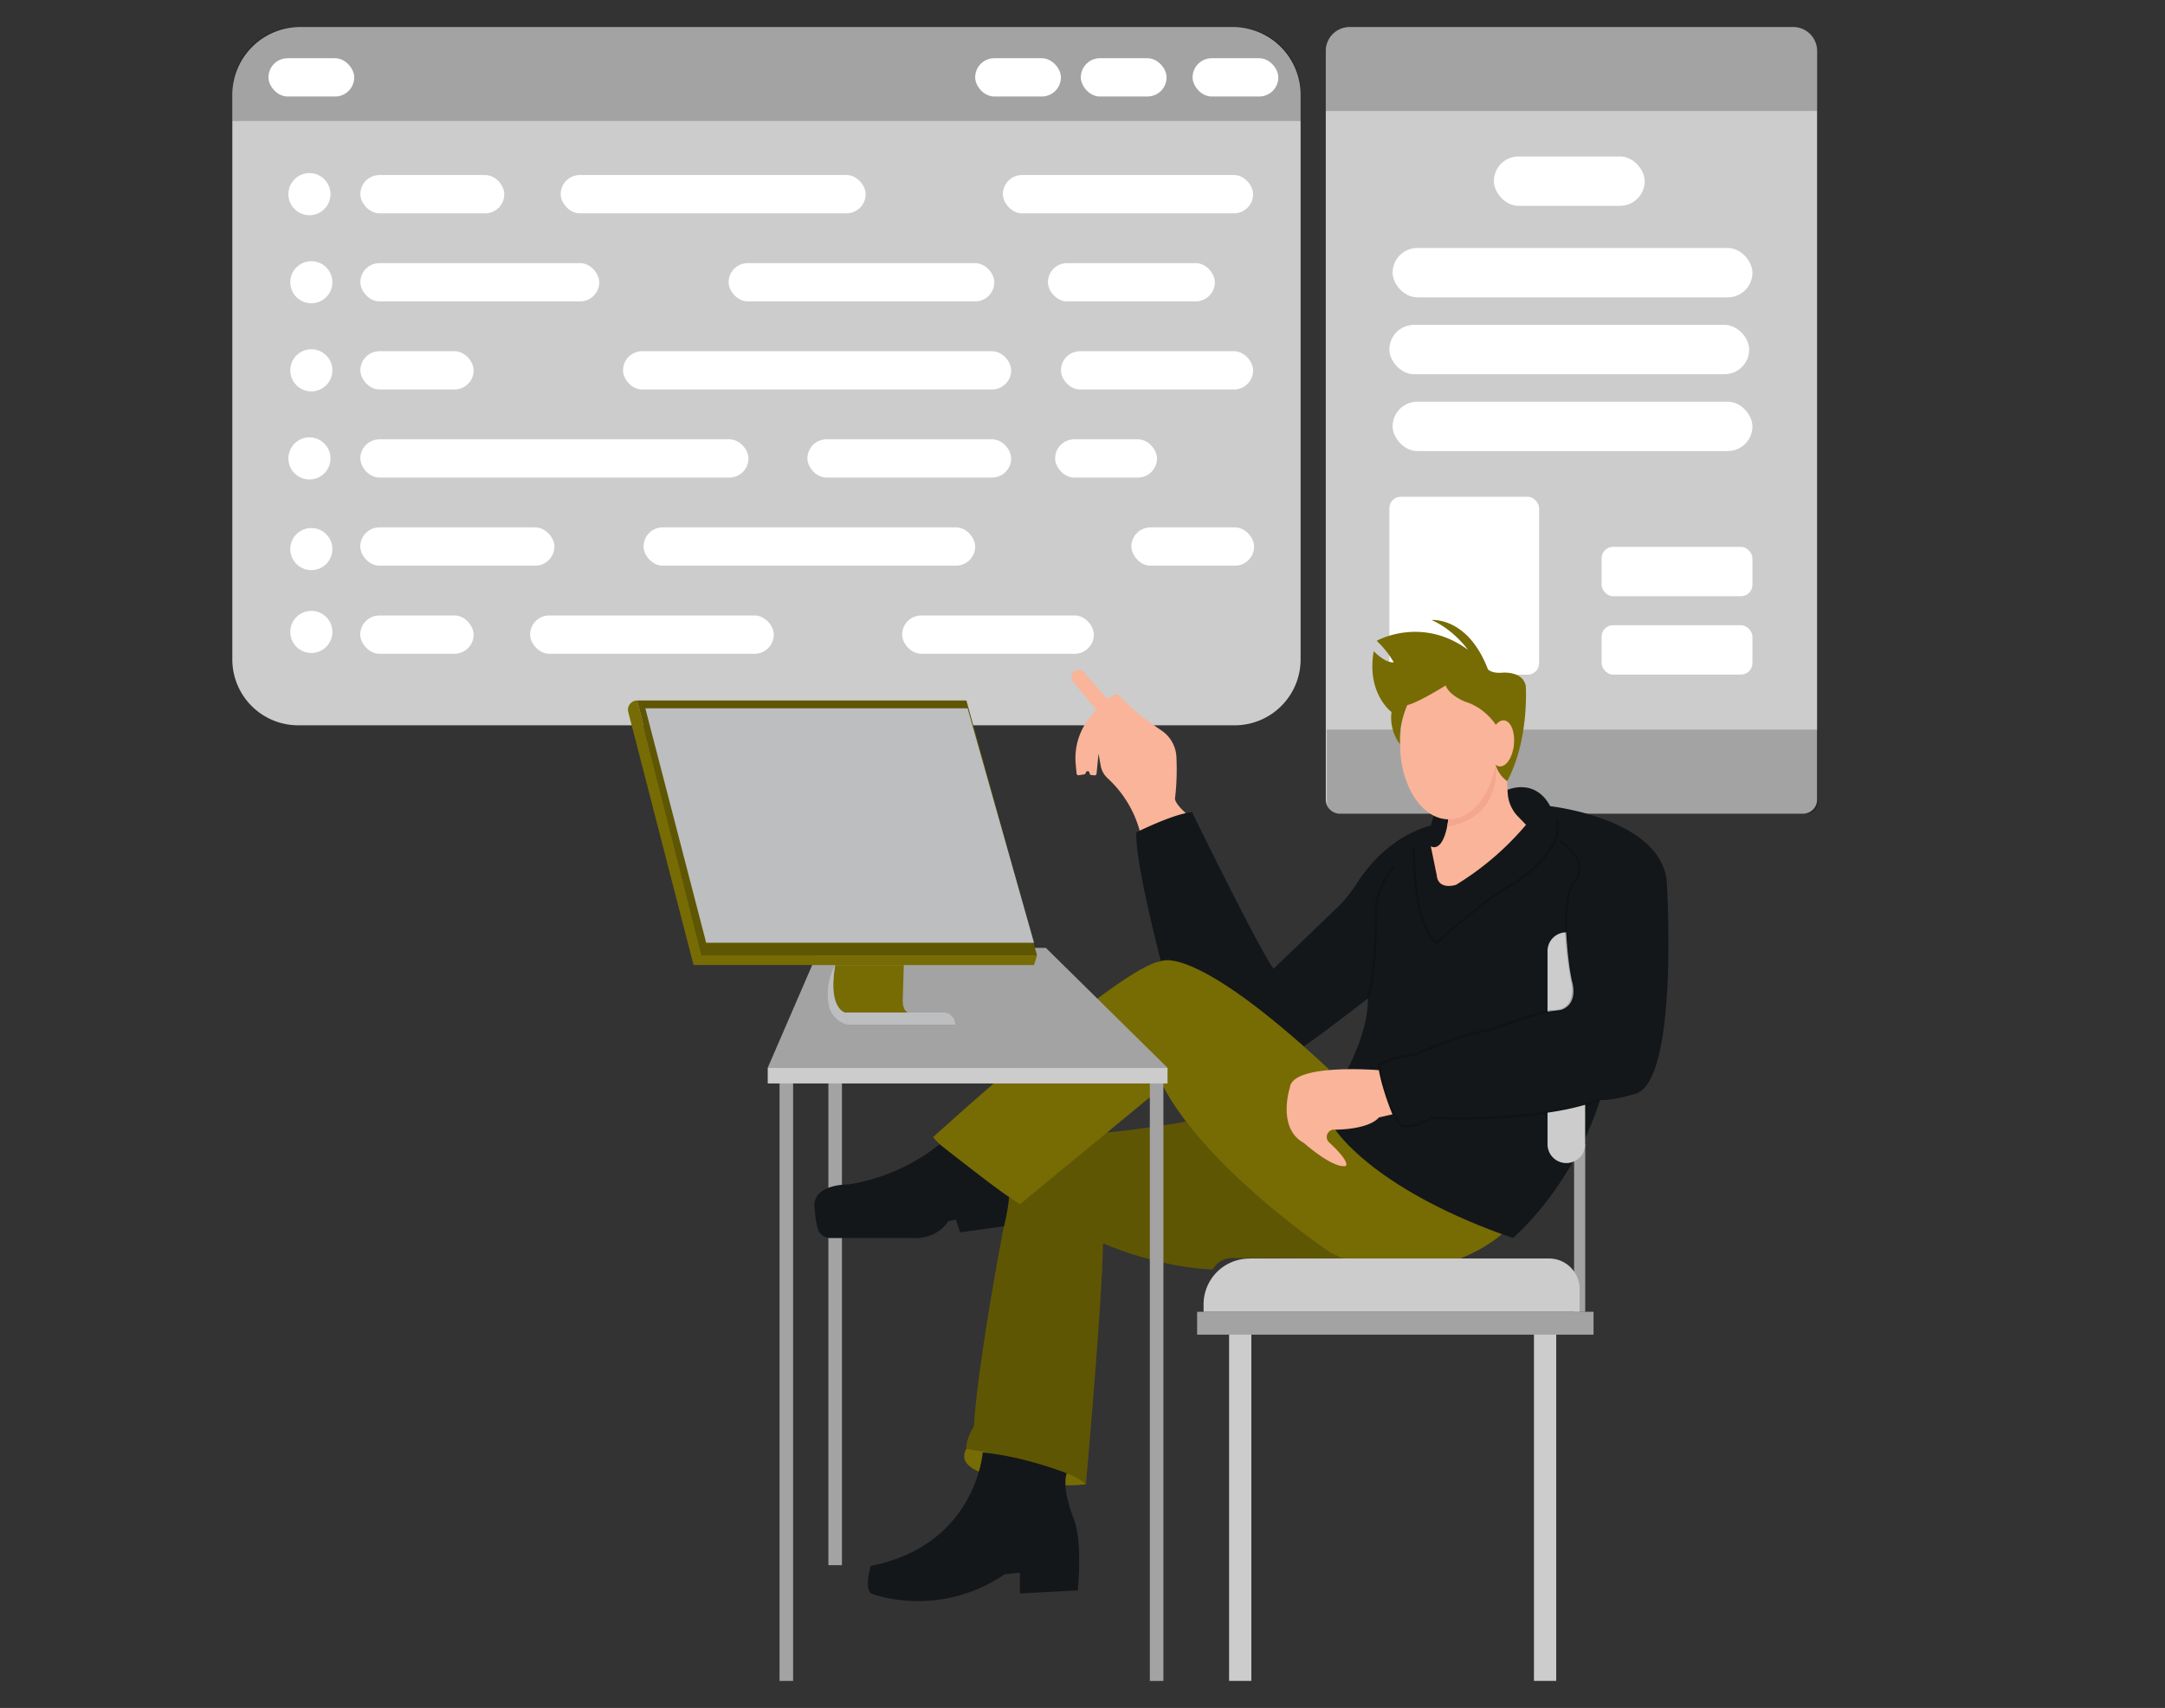 <svg id="e638b395-bcfd-4e22-b237-2722a8291db4" data-name="Layer 1" xmlns="http://www.w3.org/2000/svg" width="865.76" height="682.89" viewBox="0 0 865.76 682.89"><rect x="0" y="0" width="865.76" height="682.89" fill="#333333" stroke="none"/><path d="M539.74,10.82H717.07a9.56,9.56,0,0,1,9.56,9.56V319.74a5.58,5.58,0,0,1-5.58,5.58H535.75a5.58,5.58,0,0,1-5.58-5.58V20.39A9.56,9.56,0,0,1,539.74,10.82Z" fill="#ccc"/><path d="M539.74,10.82H717.07a9.56,9.56,0,0,1,9.56,9.56v24a0,0,0,0,1,0,0H530.17a0,0,0,0,1,0,0v-24A9.56,9.56,0,0,1,539.74,10.82Z" opacity="0.2"/><path d="M535.07,291.72H722.6a4.46,4.46,0,0,1,4.46,4.46v29.14a0,0,0,0,1,0,0H530.61a0,0,0,0,1,0,0V296.18A4.46,4.46,0,0,1,535.07,291.72Z" transform="translate(1257.66 617.04) rotate(180)" opacity="0.2"/><rect x="556.89" y="99.15" width="143.89" height="19.74" rx="9.87" fill="#fff"/><rect x="555.59" y="129.88" width="143.89" height="19.74" rx="9.87" fill="#fff"/><rect x="556.89" y="160.61" width="143.89" height="19.74" rx="9.87" fill="#fff"/><rect x="555.59" y="198.62" width="59.88" height="71.13" rx="4.57" fill="#fff"/><rect x="597.38" y="62.56" width="60.32" height="19.74" rx="9.87" fill="#fff"/><rect x="640.46" y="218.65" width="60.32" height="19.74" rx="4.57" fill="#fff"/><rect x="640.46" y="249.98" width="60.32" height="19.74" rx="4.57" fill="#fff"/><path d="M120,10.82H493a27.1,27.1,0,0,1,27.1,27.1V263.61A26.37,26.37,0,0,1,493.77,290H119.27a26.37,26.37,0,0,1-26.37-26.37V37.93A27.1,27.1,0,0,1,120,10.82Z" fill="#ccc"/><path d="M118.85,10.82H494.19a26,26,0,0,1,26,26V48.39a0,0,0,0,1,0,0H92.89a0,0,0,0,1,0,0V36.78a26,26,0,0,1,26-26Z" opacity="0.2"/><path d="M474.32,448.47s-30,5.29-41.85,4.7c0,0-27.88,5-30,31.74,0,0-11.28,57.54-13,85.42,0,0-3.27,5-3,8.9,0,0,38.26,5.93,47.75,14.24,0,0,6.53-72.38,6.83-96.4,0,0,21.65,9.69,43.9,10.48a8.94,8.94,0,0,1,7.41-4.55l45.21.18S501.93,482.63,474.32,448.47Z" fill="#776b04"/><path d="M474.32,448.47s-30,5.29-41.85,4.7c0,0-27.88,5-30,31.74,0,0-11.28,57.54-13,85.42,0,0-3.27,5-3,8.9,0,0,38.26,5.93,47.75,14.24,0,0,6.53-72.38,6.83-96.4,0,0,21.65,9.69,43.9,10.48a8.94,8.94,0,0,1,7.41-4.55l44.34.18S501.93,482.63,474.32,448.47Z" opacity="0.2"/><path d="M509.3,387.32l25.36-24.38a51.63,51.63,0,0,0,7.77-9.54c4.28-6.72,13.94-19,29.75-23.37l1.1-3.94s18.5,9.16,24.87-20.27c0,0,.93,6.45,4.69,10,0,0,10.87-5,17.09,6.53,0,0,43.61,4.75,46.57,29.66,0,0,5,78-11.86,85.13,0,0-9.49,3-14.83,2.67,0,0-8.6,31.15-34.71,55.17,0,0-51.61-16-71.18-43.3l.59-16.32S547.26,415.5,547,399.19c0,0-20.35,15.88-25.69,19.14,0,0-41.28-36.23-57.07-34,0,0-10.68-40.63-9.79-51.61,1.78-.59,13.05-7.11,22.25-8C476.67,324.74,503.66,379.91,509.3,387.32Z" fill="#141719"/><g opacity="0.2"><path d="M547.41,399.32l-.88-.27c3.49-11.37,3.24-34.33,3.24-34.56-.6-8.36,6.86-18,7.18-18.39l.73.57c-.08.1-7.56,9.75-7,17.78C550.7,364.71,551,387.82,547.41,399.32Z"/></g><g opacity="0.2"><path d="M574.58,377.54l-.31-.23c-9.86-7.47-9.4-37.37-9.37-38.64l.92,0c0,.3-.47,30.06,8.72,37.65,2.63-2.32,21-18.37,28-22a33.58,33.58,0,0,0,3.5-2c5.75-3.92,18.83-14.17,16.09-24.59l.89-.23c2.89,11-10.55,21.55-16.46,25.58a32.66,32.66,0,0,1-3.6,2.1c-7.37,3.78-27.92,21.93-28.13,22.12Z"/></g><path d="M443,311.24a44.45,44.45,0,0,1,12.75,20.89s11.68-5.66,18.45-7c0,0-4.6-4-4.31-6a98.64,98.64,0,0,0,.51-17,13.55,13.55,0,0,0-6-10.11c-4.85-3.26-12.78-9-16.43-13.61a2,2,0,0,0-3.1,0h0a2,2,0,0,1-3,0l-8.36-9.63a2.88,2.88,0,0,0-4.48.16h0a2.88,2.88,0,0,0,.08,3.56l9.35,11.37-1.9,2.13a25.8,25.8,0,0,0-6.4,19.51l.35,3.77a.77.77,0,0,0,.89.69l2.15-.36a.77.77,0,0,0,.63-.62h0a.77.77,0,0,1,1.52,0l0,.25a.77.77,0,0,0,.67.64l1.27.14a.78.78,0,0,0,.86-.69l.79-8,.87,4.87A9,9,0,0,0,443,311.24Z" fill="#f9b499"/><path d="M600.57,493.46s-28.24,25.93-68.45,7.44c0,0-49.46-33.28-67-66.56l-57.24,47.14s-27.35-17.56-34.75-26.81c0,0,75-68.53,91.1-70.32,0,0,12.44-7.89,67,43l2.72,24.34S548.37,474.47,600.57,493.46Z" fill="#776b04"/><path d="M386.5,579.23s-6.53,8.6,14.83,11.57c0,0,18.39,4.45,32.92,2.67C434.25,593.47,428.92,586.05,386.5,579.23Z" fill="#776b04"/><path d="M393,580.71s-2.66,37.08-44.78,45.39c0,0-2.67,8.3,0,11,0,0,26.39,10.68,53.68-7.71l5.94-.59v8.3L431,635.88s2.08-20.17-1.78-29.06c0,0-4.74-11.58-2.67-17.8C426.54,589,410.23,582.49,393,580.71Z" fill="#141719"/><path d="M618.84,404.49V380.25a7.46,7.46,0,0,1,7.46-7.46h0s.62,12.06,2.39,19.75c0,0,2.75,8.64-4.26,11.2Z" fill="#ccc"/><polygon points="633.88 524.52 629.48 524.52 629.48 458.33 633.88 457.51 633.88 524.52" fill="#ccc"/><polygon points="633.88 524.52 629.48 524.52 629.48 458.33 633.88 457.51 633.88 524.52" opacity="0.2"/><path d="M499.59,503.18H619.44a12.23,12.23,0,0,1,12.23,12.23v9.11a0,0,0,0,1,0,0H481.3a0,0,0,0,1,0,0v-3a18.3,18.3,0,0,1,18.3-18.3Z" fill="#ccc"/><rect x="491.5" y="526.73" width="8.9" height="145.34" fill="#ccc"/><rect x="613.41" y="526.73" width="8.9" height="145.34" fill="#ccc"/><rect x="459.82" y="430.03" width="5.39" height="242.04" fill="#ccc"/><rect x="459.82" y="430.03" width="5.39" height="242.04" opacity="0.2"/><rect x="311.75" y="431.81" width="5.39" height="240.26" fill="#ccc"/><rect x="311.75" y="431.81" width="5.39" height="240.26" opacity="0.2"/><rect x="331.28" y="431.81" width="5.39" height="193.99" fill="#ccc"/><rect x="331.28" y="431.81" width="5.39" height="193.99" opacity="0.2"/><polygon points="418.24 379.02 466.88 426.97 307.01 426.97 327.77 379.02 418.24 379.02" fill="#ccc"/><polygon points="418.24 379.02 466.88 426.97 307.01 426.97 327.77 379.02 418.24 379.02" opacity="0.2"/><path d="M254.8,280.08h0L280.61,382H414.68l-1.19,3.86H277.34l-26.1-101.16A3.68,3.68,0,0,1,254.8,280.08Z" fill="#776b04"/><path d="M334,385.84s-3.53,17.5,3.88,19h25.22s-2.38-.59-2.08-5.63l.4-13.35Z" fill="#776b04"/><path d="M339,409.67l-1.19-4.85S331,403,334,385.84a24,24,0,0,0-2.62,15.81,9.91,9.91,0,0,0,7.53,8Z" fill="#bcbec0"/><path d="M382,409.67H339l-1.19-4.85h39.26A4.85,4.85,0,0,1,382,409.67Z" fill="#bcbec0"/><path d="M602.73,312.28s0,2.47.21,5.15a14.61,14.61,0,0,0,4.06,9l3.24,3.35a114.56,114.56,0,0,1-28,24s-7.11,2.38-7.71-3.85l-2.37-11.57s5.07,3.49,7.06-10.95c0,0,13.9.85,18.91-21.61C598.15,305.82,600.06,310.5,602.73,312.28Z" fill="#f9b499"/><path d="M578.72,330.51l.66-4.45,18.77-20.24S601,326.85,578.72,330.51Z" fill="#f4a68e"/><ellipse cx="579.38" cy="297.61" rx="19.51" ry="29.99" fill="#f9b499"/><path d="M559.88,297.61a17.59,17.59,0,0,1-3.42-12.92s-10.09-7.41-7.12-24.32c0,0,4.45,4.75,8,4.45a37,37,0,0,0-6.82-8.6s17.79-10.09,36.48,3.56c0,0-5.63-8-14.53-11.87,0,0,14.44-1.45,22.54,19.71,0,0,1.31,1.65,5.55,1.35,0,0,8.39-.89,9.58,5.34,0,0,1.48,21.36-7.42,38a11.74,11.74,0,0,1-4.58-6.46,45,45,0,0,0,.07-16s-4.24-6.73-11.8-9.1c0,0-6.68-2.37-8.31-6.68,0,0-11.07,6.93-15.32,7.84C562.79,281.85,559.17,289.61,559.88,297.61Z" fill="#776b04"/><ellipse cx="600.57" cy="297.24" rx="9.25" ry="4.89" transform="translate(244.93 865.19) rotate(-84.28)" fill="#f9b499"/><path d="M551.41,427.89s-34.4-2.9-35.59,6.89c0,0-5.34,16.31,5.64,22.25,0,0,11.27,10.08,16.61,9.19,0,0,2.56-1-6.58-9.48a2.93,2.93,0,0,1,2.29-5.07l.14,0s13.14.12,17.5-4.88l5.43-1.24S552.78,435.86,551.41,427.89Z" fill="#f9b499"/><g opacity="0.2"><path d="M562.16,450.75a10.14,10.14,0,0,1-1.45-.09l-.09,0-.08-.05c-5.56-3.63-9.42-24-9.58-24.92l-.06-.34.31-.16a44.14,44.14,0,0,1,14.33-3.9c1.51-.68,19.83-8.89,30-9.78,1.1-.44,16.09-6.29,24.65-7.72h.14s3.87.51,6.27-1.9c1.76-1.76,2.36-4.64,1.81-8.55-.27-1.29-6.54-32.34,1.15-41.7a6.93,6.93,0,0,0,1.27-2.13c.8-2.38.92-7.21-7.27-12.8l.52-.77c8.69,5.94,8.51,11.23,7.63,13.86a7.7,7.7,0,0,1-1.44,2.43c-7.4,9-1,40.63-1,41,.6,4.25-.09,7.39-2.07,9.37-2.57,2.57-6.38,2.24-7,2.16-8.76,1.48-24.3,7.62-24.46,7.68l-.13,0c-10.18.87-29.61,9.66-29.8,9.75l-.08,0h-.08a43.24,43.24,0,0,0-13.75,3.66c.53,2.73,4.2,20.59,9,23.91a16.61,16.61,0,0,0,11-3.2l.13-.09h.16c.41,0,42,2.26,67.44-7.09l.32.87c-24.8,9.12-64.79,7.29-67.66,7.15A18,18,0,0,1,562.16,450.75Z"/></g><path d="M618.84,444.87v12.64a7.51,7.51,0,0,0,7.52,7.52h0a7.52,7.52,0,0,0,7.52-7.52V441.73A110.89,110.89,0,0,1,618.84,444.87Z" fill="#ccc"/><rect x="478.74" y="524.52" width="158.49" height="9.11" fill="#ccc"/><rect x="478.74" y="524.52" width="158.49" height="9.11" opacity="0.2"/><path d="M375.74,457.53a78.29,78.29,0,0,1-36.55,16.06s-15.39-.34-13.34,10.25a34.12,34.12,0,0,0,1.21,7.58A5.18,5.18,0,0,0,332,495h32.48s9.57,1.16,14.7-6.7l3.08-.68,1.71,5.12,17.51-2.44q.61-2.4,1.13-5.12c.43-2.31.73-4.49.93-6.52C400.31,476.45,397,474.13,375.74,457.53Z" fill="#141719"/><rect x="307.01" y="426.97" width="159.88" height="6.23" fill="#ccc"/><polygon points="280.61 381.98 254.8 280.08 386.45 280.08 414.68 381.98 280.61 381.98" fill="#776b04"/><polygon points="280.61 381.98 254.8 280.08 386.45 280.08 414.68 381.98 280.61 381.98" opacity="0.2"/><polygon points="258.06 283.21 282.39 376.94 413.49 376.94 386.94 283.21 258.06 283.21" fill="#bcbec0"/><rect x="107.36" y="23.28" width="34.29" height="15.31" rx="7.65" fill="#fff"/><rect x="144.1" y="69.98" width="57.56" height="15.31" rx="7.65" fill="#fff"/><rect x="144.1" y="105.2" width="95.53" height="15.31" rx="7.65" fill="#fff"/><rect x="144.1" y="140.42" width="45.31" height="15.31" rx="7.65" fill="#fff"/><rect x="424.25" y="140.42" width="76.85" height="15.31" rx="7.65" fill="#fff"/><rect x="249.14" y="140.42" width="155.21" height="15.31" rx="7.65" fill="#fff"/><rect x="144.1" y="175.64" width="155.21" height="15.31" rx="7.65" fill="#fff"/><rect x="322.87" y="175.64" width="81.48" height="15.31" rx="7.65" fill="#fff"/><rect x="144.06" y="210.86" width="77.64" height="15.31" rx="7.65" fill="#fff"/><rect x="144.06" y="246.08" width="45.35" height="15.31" rx="7.65" fill="#fff"/><rect x="211.99" y="246.08" width="97.44" height="15.31" rx="7.65" fill="#fff"/><rect x="360.75" y="246.08" width="76.67" height="15.31" rx="7.65" fill="#fff"/><rect x="452.42" y="210.86" width="49.08" height="15.31" rx="7.65" fill="#fff"/><rect x="257.35" y="210.86" width="132.61" height="15.31" rx="7.65" fill="#fff"/><rect x="421.93" y="175.64" width="40.74" height="15.31" rx="7.65" fill="#fff"/><rect x="291.37" y="105.2" width="106.24" height="15.31" rx="7.65" fill="#fff"/><rect x="419.05" y="105.2" width="66.75" height="15.31" rx="7.65" fill="#fff"/><rect x="224.21" y="69.98" width="121.96" height="15.31" rx="7.65" fill="#fff"/><rect x="401.04" y="69.98" width="100.06" height="15.31" rx="7.65" fill="#fff"/><rect x="389.96" y="23.28" width="34.29" height="15.31" rx="7.65" fill="#fff"/><rect x="432.21" y="23.28" width="34.29" height="15.31" rx="7.65" fill="#fff"/><rect x="476.9" y="23.28" width="34.29" height="15.31" rx="7.65" fill="#fff"/><circle cx="123.74" cy="77.63" r="8.42" fill="#fff"/><circle cx="124.5" cy="148.07" r="8.42" fill="#fff"/><circle cx="124.5" cy="112.85" r="8.42" fill="#fff"/><circle cx="123.74" cy="183.29" r="8.42" fill="#fff"/><circle cx="124.5" cy="219.54" r="8.42" fill="#fff"/><circle cx="124.5" cy="252.66" r="8.42" fill="#fff"/></svg>